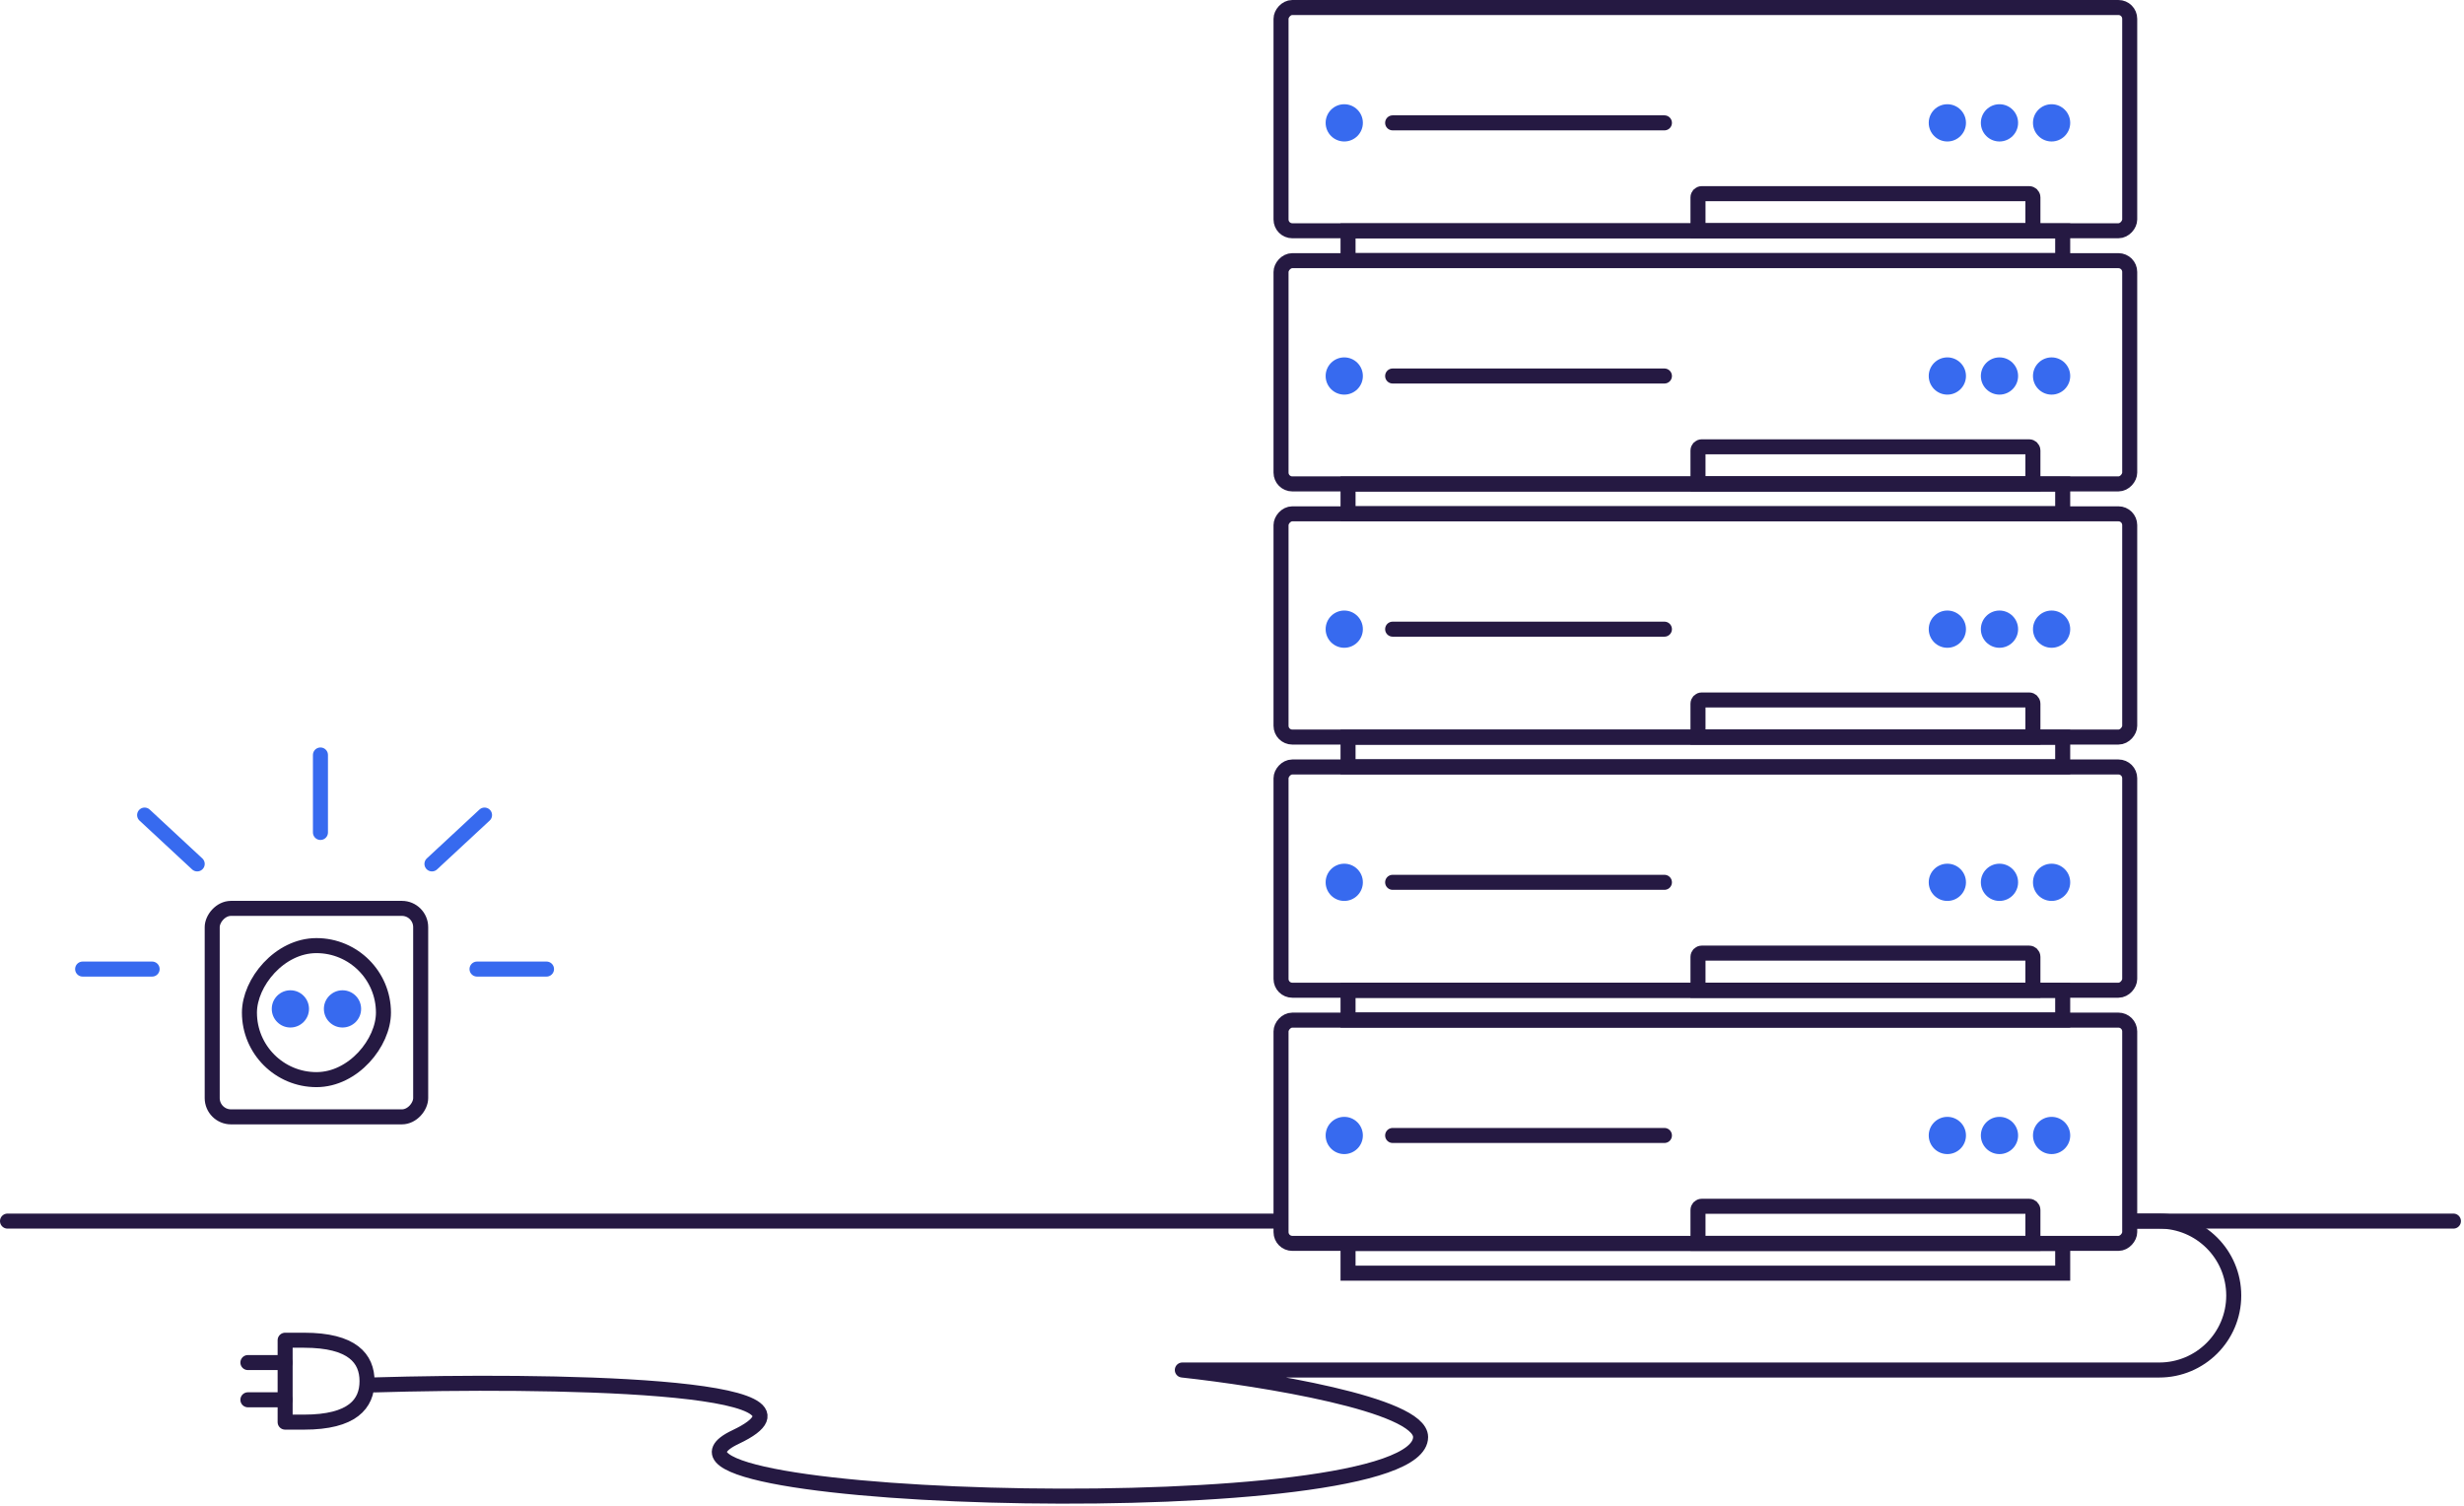 <svg width="656" height="401" viewBox="0 0 656 401" fill="none" xmlns="http://www.w3.org/2000/svg">
<rect x="-2" y="2" width="225.946" height="59.434" rx="3" transform="matrix(-1 0 0 1 565 0)" stroke="#251942" stroke-width="4"/>
<path d="M541.23 52.557C541.23 52.005 540.782 51.557 540.23 51.557H453.062C452.51 51.557 452.062 52.005 452.062 52.557V61.433H541.23V52.557Z" stroke="#251942" stroke-width="4"/>
<rect x="549.159" y="69.363" width="190.265" height="7.894" transform="rotate(180 549.159 69.363)" stroke="#251942" stroke-width="4"/>
<circle r="4.956" transform="matrix(-1 0 0 1 546.204 32.708)" fill="#376AEF"/>
<circle r="4.956" transform="matrix(-1 0 0 1 532.328 32.708)" fill="#376AEF"/>
<circle r="4.956" transform="matrix(-1 0 0 1 518.451 32.708)" fill="#376AEF"/>
<circle r="4.956" transform="matrix(-1 0 0 1 357.886 32.708)" fill="#376AEF"/>
<path d="M370.77 32.708H443.124" stroke="#251942" stroke-width="4" stroke-linecap="round"/>
<rect x="-2" y="2" width="225.946" height="59.434" rx="3" transform="matrix(-1 0 0 1 565 134.796)" stroke="#251942" stroke-width="4"/>
<path d="M541.23 187.354C541.23 186.801 540.782 186.354 540.23 186.354H453.062C452.51 186.354 452.062 186.801 452.062 187.354V196.23H541.23V187.354Z" stroke="#251942" stroke-width="4"/>
<rect x="549.159" y="204.159" width="190.265" height="7.894" transform="rotate(180 549.159 204.159)" stroke="#251942" stroke-width="4"/>
<circle r="4.956" transform="matrix(-1 0 0 1 546.204 167.504)" fill="#376AEF"/>
<circle r="4.956" transform="matrix(-1 0 0 1 532.328 167.504)" fill="#376AEF"/>
<circle r="4.956" transform="matrix(-1 0 0 1 518.451 167.504)" fill="#376AEF"/>
<circle r="4.956" transform="matrix(-1 0 0 1 357.886 167.504)" fill="#376AEF"/>
<path d="M370.77 167.504H443.124" stroke="#251942" stroke-width="4" stroke-linecap="round"/>
<rect x="-2" y="2" width="225.946" height="59.434" rx="3" transform="matrix(-1 0 0 1 565 67.398)" stroke="#251942" stroke-width="4"/>
<path d="M541.23 119.955C541.23 119.403 540.782 118.955 540.23 118.955H453.062C452.51 118.955 452.062 119.403 452.062 119.955V128.832H541.23V119.955Z" stroke="#251942" stroke-width="4"/>
<rect x="549.159" y="136.761" width="190.265" height="7.894" transform="rotate(180 549.159 136.761)" stroke="#251942" stroke-width="4"/>
<circle r="4.956" transform="matrix(-1 0 0 1 546.204 100.106)" fill="#376AEF"/>
<circle r="4.956" transform="matrix(-1 0 0 1 532.328 100.106)" fill="#376AEF"/>
<circle r="4.956" transform="matrix(-1 0 0 1 518.451 100.106)" fill="#376AEF"/>
<circle r="4.956" transform="matrix(-1 0 0 1 357.886 100.106)" fill="#376AEF"/>
<path d="M370.77 100.106H443.124" stroke="#251942" stroke-width="4" stroke-linecap="round"/>
<rect x="-2" y="2" width="225.946" height="59.434" rx="3" transform="matrix(-1 0 0 1 565 202.194)" stroke="#251942" stroke-width="4"/>
<path d="M541.23 254.752C541.23 254.199 540.782 253.752 540.23 253.752H453.062C452.51 253.752 452.062 254.199 452.062 254.752V263.628H541.23V254.752Z" stroke="#251942" stroke-width="4"/>
<rect x="549.159" y="271.557" width="190.265" height="7.894" transform="rotate(180 549.159 271.557)" stroke="#251942" stroke-width="4"/>
<circle r="4.956" transform="matrix(-1 0 0 1 546.204 234.902)" fill="#376AEF"/>
<circle r="4.956" transform="matrix(-1 0 0 1 532.328 234.902)" fill="#376AEF"/>
<circle r="4.956" transform="matrix(-1 0 0 1 518.451 234.902)" fill="#376AEF"/>
<circle r="4.956" transform="matrix(-1 0 0 1 357.886 234.902)" fill="#376AEF"/>
<path d="M370.77 234.902H443.124" stroke="#251942" stroke-width="4" stroke-linecap="round"/>
<rect x="-2" y="2" width="225.946" height="59.434" rx="3" transform="matrix(-1 0 0 1 565 269.592)" stroke="#251942" stroke-width="4"/>
<path d="M541.23 322.15C541.23 321.597 540.782 321.15 540.23 321.15H453.062C452.51 321.15 452.062 321.597 452.062 322.15V331.026H541.23V322.15Z" stroke="#251942" stroke-width="4"/>
<rect x="549.159" y="338.955" width="190.265" height="7.894" transform="rotate(180 549.159 338.955)" stroke="#251942" stroke-width="4"/>
<circle r="4.956" transform="matrix(-1 0 0 1 546.204 302.3)" fill="#376AEF"/>
<circle r="4.956" transform="matrix(-1 0 0 1 532.328 302.3)" fill="#376AEF"/>
<circle r="4.956" transform="matrix(-1 0 0 1 518.451 302.3)" fill="#376AEF"/>
<circle r="4.956" transform="matrix(-1 0 0 1 357.886 302.3)" fill="#376AEF"/>
<path d="M370.77 302.3H443.124" stroke="#251942" stroke-width="4" stroke-linecap="round"/>
<circle r="4.956" transform="matrix(-1 0 0 1 91.186 268.601)" fill="#376AEF"/>
<circle r="4.956" transform="matrix(-1 0 0 1 77.31 268.601)" fill="#376AEF"/>
<rect width="55.504" height="55.504" rx="5" transform="matrix(-1 0 0 1 112 241.84)" stroke="#251942" stroke-width="4"/>
<rect width="35.681" height="35.681" rx="17.841" transform="matrix(-1 0 0 1 102.089 251.752)" stroke="#251942" stroke-width="4"/>
<path d="M38.5 217L52.5 230" stroke="#376AEF" stroke-width="4" stroke-linecap="round" stroke-linejoin="round"/>
<path d="M85.314 201V221.627" stroke="#376AEF" stroke-width="4" stroke-linecap="round" stroke-linejoin="round"/>
<path d="M40.5 258H22" stroke="#376AEF" stroke-width="4" stroke-linecap="round" stroke-linejoin="round"/>
<path d="M129 217L115 230" stroke="#376AEF" stroke-width="4" stroke-linecap="round" stroke-linejoin="round"/>
<path d="M127 258H134.75H145.5" stroke="#376AEF" stroke-width="4" stroke-linecap="round" stroke-linejoin="round"/>
<path d="M567.945 325.097H653.184" stroke="#251942" stroke-width="4" stroke-linecap="round"/>
<path d="M2 325.097L339.981 325.097" stroke="#251942" stroke-width="4" stroke-linecap="round"/>
<path d="M99.699 368.707C144.3 367.386 225.971 368.311 195.84 382.583C158.176 400.424 378.211 406.5 378.211 382.583C378.211 373.861 335.922 367.055 314.778 364.742H574.875C585.823 364.742 594.698 355.867 594.698 344.92V344.92C594.698 333.972 585.823 325.097 574.875 325.097H567.937" stroke="#251942" stroke-width="4" stroke-linecap="round" stroke-linejoin="round"/>
<path d="M75.911 372.672L66 372.672" stroke="#251942" stroke-width="4" stroke-linecap="round"/>
<path d="M75.911 362.76L66 362.76" stroke="#251942" stroke-width="4" stroke-linecap="round"/>
<path d="M80.943 356.813C79.266 356.813 76.75 356.813 75.911 356.813C75.911 359.459 75.911 375.838 75.911 378.618C78.427 378.618 79.266 378.618 80.943 378.619C93.846 378.619 97.716 373.737 97.716 367.716C97.716 361.695 93.846 356.813 80.943 356.813Z" stroke="#251942" stroke-width="4" stroke-linejoin="round"/>
</svg>
